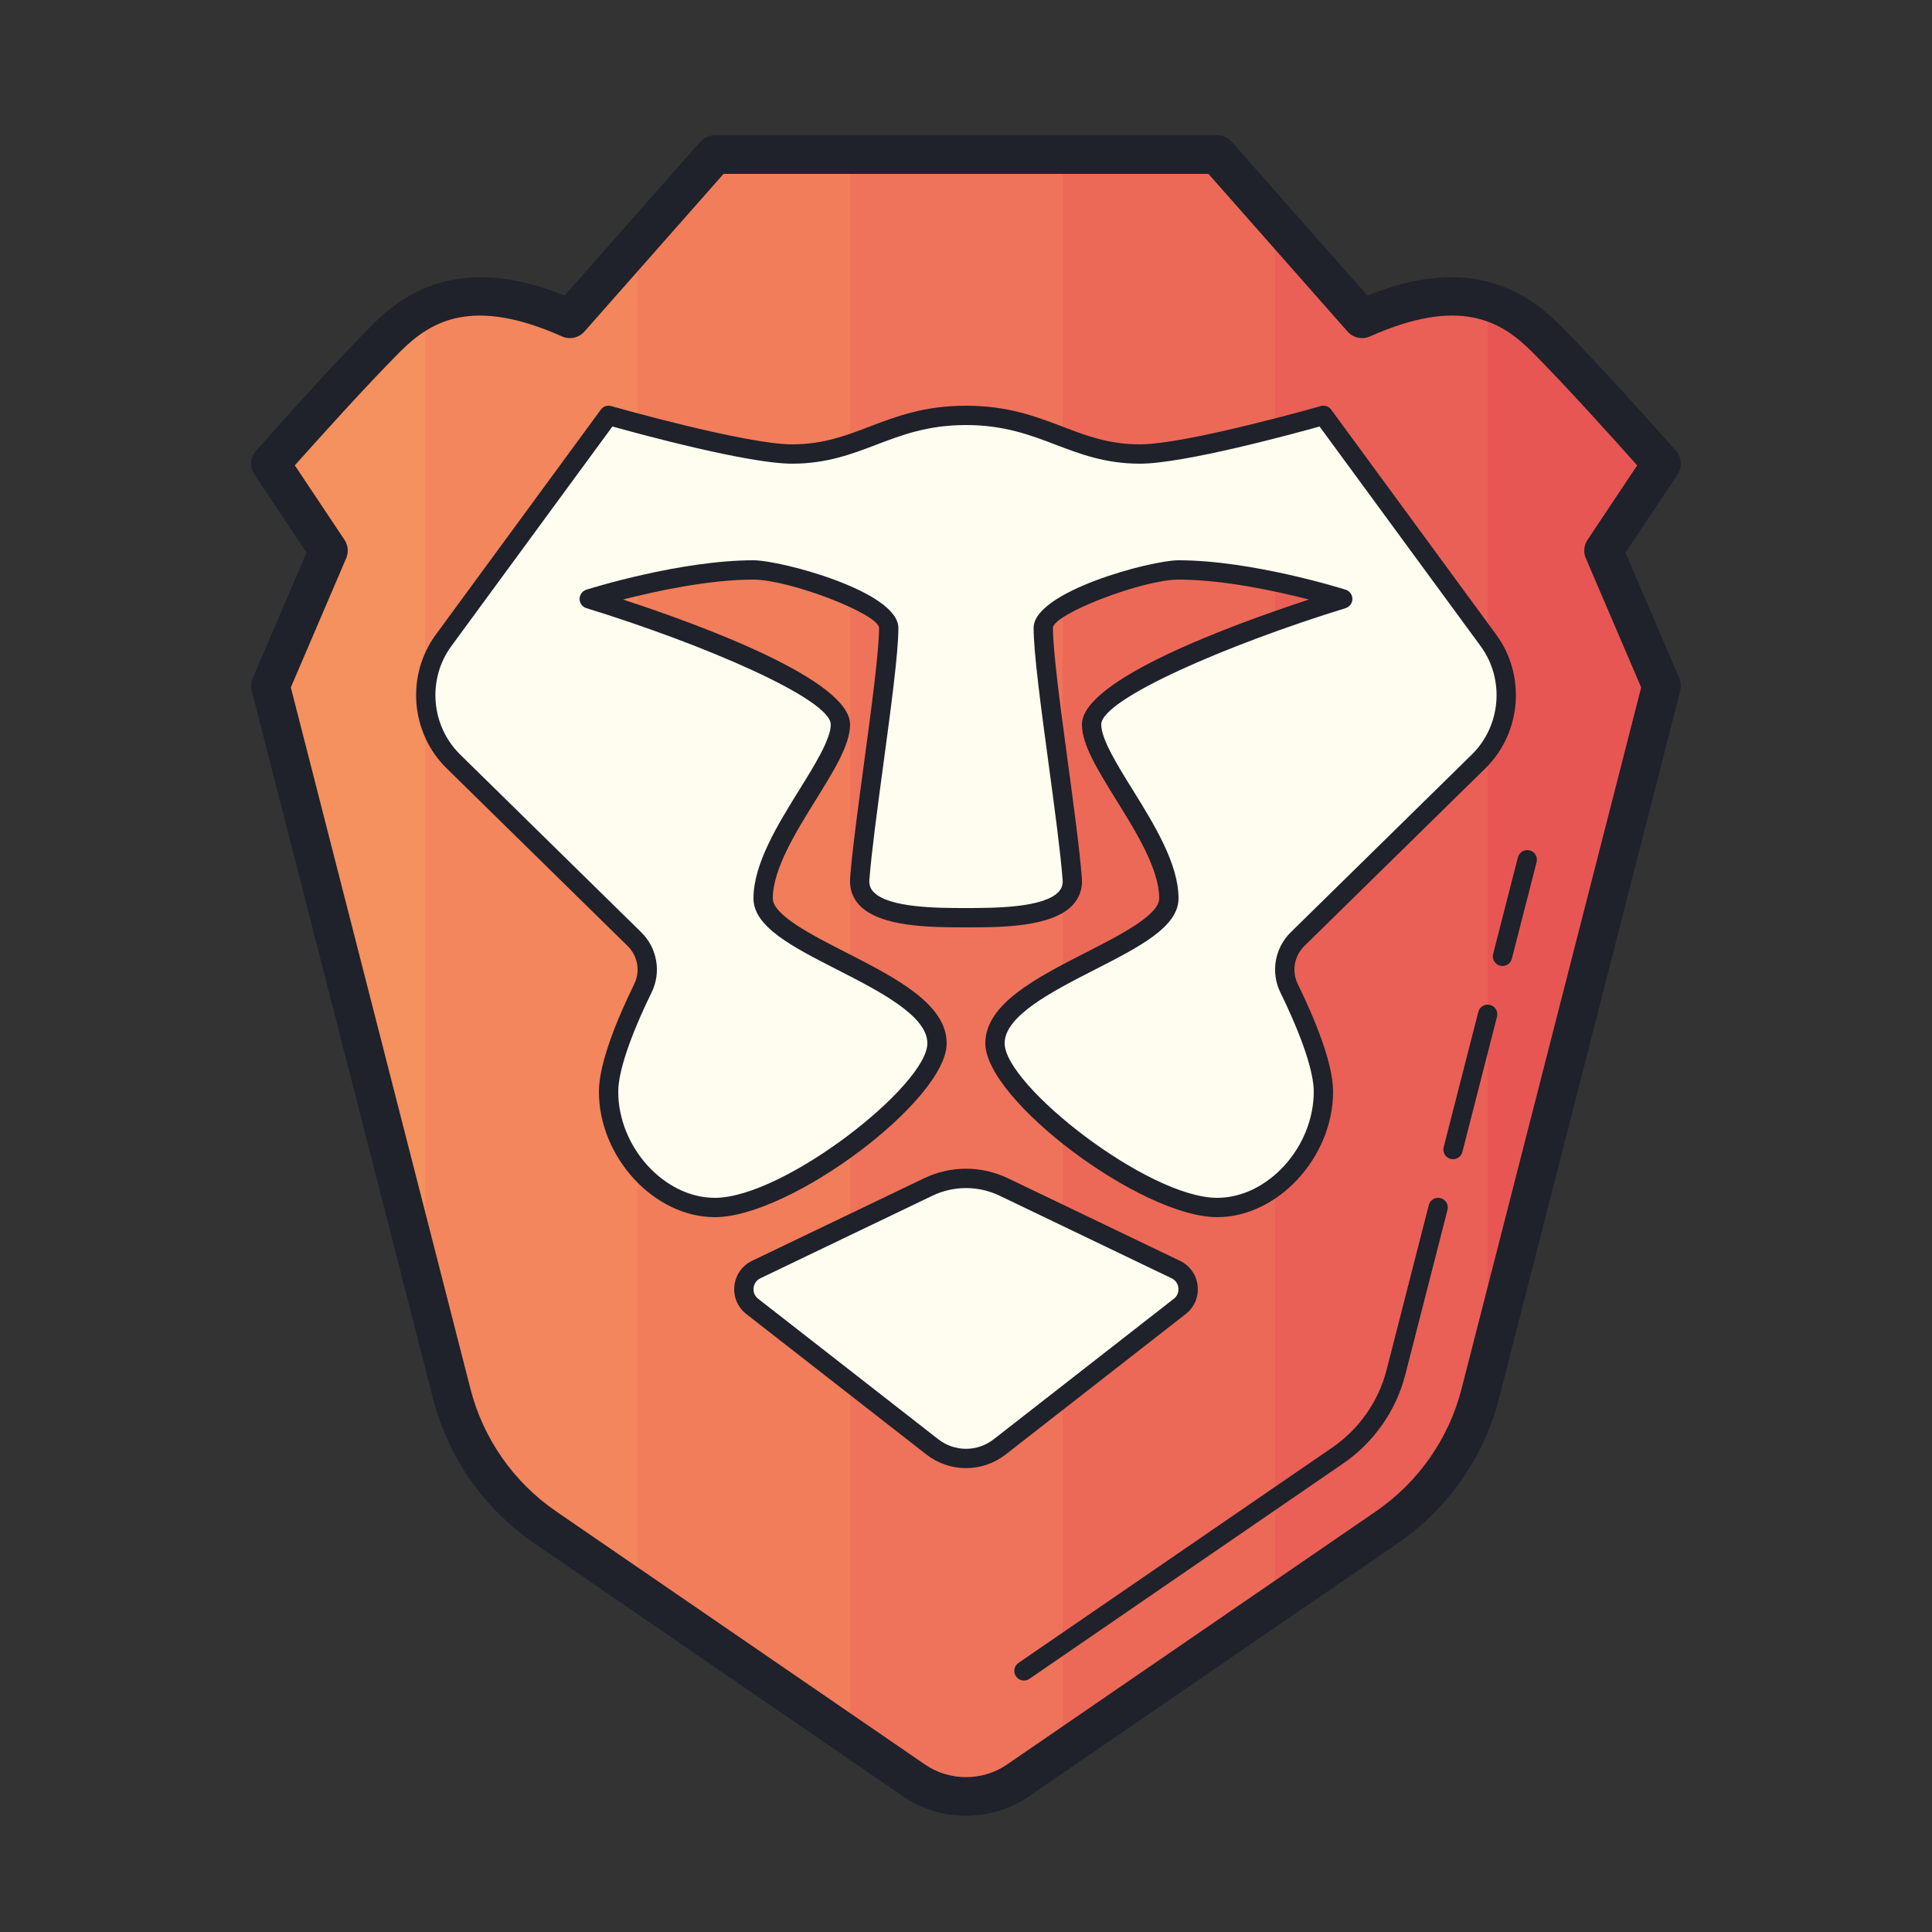 <?xml version="1.0" encoding="iso-8859-1"?>
<!-- Generator: Adobe Illustrator 25.4.1, SVG Export Plug-In . SVG Version: 6.00 Build 0)  -->
<svg version="1.1" id="Layer_1" xmlns="http://www.w3.org/2000/svg" xmlns:xlink="http://www.w3.org/1999/xlink" x="0px" y="0px"
	 viewBox="0 0 100 100" style="enable-background:new 0 0 100 100;" xml:space="preserve">
<rect x="0" y="0" width="100" height="100" fill="#333333" stroke="none"/>
<path style="fill:#E85654;" d="M86,24c0,0-3.75-4.25-6-6.5s-5-3-9.5-1L63,8H50H37l-7.5,8.5c-4.5-2-7.25-1.25-9.5,1S14,24,14,24
	l3,4.5l-3,7l9.382,36.633c0.721,2.815,2.439,5.273,4.835,6.917l19.098,13.106c1.618,1.111,3.753,1.111,5.372,0l19.098-13.106
	c2.396-1.644,4.114-4.102,4.835-6.917L86,35.5l-3-7L86,24z"/>
<g>
	<path style="fill:#F5905F;" d="M22,16.01v50.73L14,35.5l3-7L14,24c0,0,3.75-4.25,6-6.5C20.62,16.88,21.28,16.37,22,16.01z"/>
	<path style="fill:#F3865D;" d="M33,12.53v69.8l-4.78-3.28c-2.4-1.64-4.12-4.1-4.84-6.92L22,66.74V16.01
		c1.9-0.96,4.24-0.96,7.5,0.49L33,12.53z"/>
	<polygon style="fill:#F17D5B;" points="44,8 44,89.89 33,82.33 33,12.53 37,8 	"/>
	<path style="fill:#EF735A;" d="M55,8v82.57l-2.31,1.59c-1.62,1.11-3.76,1.11-5.38,0L44,89.89V8H55z"/>
	<polygon style="fill:#EC6958;" points="66,11.4 66,83.02 55,90.57 55,8 63,8 	"/>
	<path style="fill:#EA6056;" d="M77,15.62v55.03l-0.38,1.48c-0.72,2.82-2.44,5.28-4.84,6.92L66,83.02V11.4l4.5,5.1
		C73.21,15.3,75.29,15.09,77,15.62z"/>
	<path style="fill:#E85654;" d="M83,28.5l3,7l-9,35.15V15.62c1.13,0.33,2.11,0.99,3,1.88c2.25,2.25,6,6.5,6,6.5L83,28.5z"/>
</g>
<path style="fill:#1F212B;" d="M50,93.982c-1.14,0-2.279-0.333-3.251-1.001L27.65,79.875c-2.596-1.782-4.457-4.443-5.237-7.493
	l-9.382-36.634c-0.055-0.214-0.037-0.439,0.05-0.642l2.787-6.503l-2.7-4.049c-0.251-0.377-0.218-0.876,0.082-1.217
	c0.154-0.174,3.797-4.299,6.043-6.545c2.653-2.653,5.823-3.137,9.933-1.494l7.024-7.961C36.44,7.123,36.713,7,37,7h26
	c0.287,0,0.56,0.123,0.75,0.338l7.024,7.961c4.109-1.642,7.28-1.16,9.933,1.494c2.246,2.246,5.889,6.371,6.043,6.545
	c0.3,0.341,0.333,0.84,0.082,1.217l-2.7,4.049l2.787,6.503c0.087,0.202,0.104,0.428,0.05,0.642l-9.382,36.634
	c-0.781,3.05-2.641,5.711-5.237,7.493L53.252,92.981C52.279,93.648,51.14,93.982,50,93.982z M15.053,35.581l9.297,36.305
	c0.661,2.58,2.235,4.832,4.432,6.341L47.88,91.333c1.268,0.869,2.973,0.869,4.24,0l19.098-13.106
	c2.197-1.509,3.771-3.761,4.432-6.341l9.297-36.305l-2.866-6.688c-0.133-0.311-0.101-0.667,0.087-0.948l2.572-3.858
	c-1.1-1.234-3.733-4.166-5.447-5.88c-1.625-1.626-3.766-2.847-8.387-0.793c-0.4,0.176-0.868,0.075-1.156-0.253L62.549,9H37.451
	l-7.201,8.161c-0.289,0.328-0.757,0.429-1.156,0.253c-4.621-2.053-6.761-0.833-8.387,0.793c-1.714,1.714-4.347,4.646-5.447,5.88
	l2.572,3.858c0.188,0.281,0.22,0.638,0.087,0.948L15.053,35.581z"/>
<g>
	<path style="fill:#FEFDEF;" d="M76.532,39.413c1.703-1.672,1.92-4.341,0.509-6.266L68.5,21.5c0,0-7,2-9.5,2c-3.5,0-5-2-9-2
		s-5.5,2-9,2c-2.5,0-9.5-2-9.5-2l-8.541,11.647c-1.411,1.925-1.195,4.594,0.509,6.266l9.368,9.195
		c0.677,0.665,0.86,1.688,0.443,2.541c-0.738,1.512-1.779,3.9-1.779,5.352c0,3,2.5,6,5.5,6c3.75,0,11.5-6,11.5-8.5c0-3.25-9-5-9-7.5
		c0-3,4-7,4-9c0-2.5-13-6.5-13-6.5s4.75-1.5,8.5-1.5c1.5,0,7,1.654,7,3c0,2.25-1.25,9.75-1.5,13c-0.155,2.01,3.5,2,5.5,2
		s5.655,0.01,5.5-2c-0.25-3.25-1.5-10.75-1.5-13c0-1.346,5.5-3,7-3c3.75,0,8.5,1.5,8.5,1.5s-13,4-13,6.5c0,2,4,6,4,9
		c0,2.5-9,4.25-9,7.5c0,2.5,7.75,8.5,11.5,8.5c3,0,5.5-3,5.5-6c0-1.452-1.041-3.84-1.779-5.352
		c-0.417-0.853-0.234-1.876,0.443-2.541L76.532,39.413z"/>
	<path style="fill:#1F212B;" d="M63,63c-3.925,0-12-6.056-12-9c0-2.037,2.65-3.393,5.214-4.702C57.989,48.391,60,47.362,60,46.5
		c0-1.509-1.183-3.417-2.227-5.1C56.822,39.866,56,38.541,56,37.5c0-2.306,7.664-5.128,11.753-6.469C66.06,30.597,63.316,30,61,30
		c-1.862,0-6.479,1.775-6.5,2.5c0,1.226,0.394,4.148,0.775,6.975c0.301,2.232,0.612,4.541,0.723,5.987
		c0.041,0.525-0.122,1-0.468,1.375C54.459,47.993,51.822,48,50.06,48c-0.022,0-0.042,0-0.063,0c-1.818,0-4.456-0.007-5.527-1.163
		c-0.346-0.375-0.508-0.85-0.468-1.375c0.111-1.446,0.422-3.755,0.723-5.987c0.381-2.826,0.775-5.749,0.775-6.975
		C45.479,31.775,40.862,30,39,30c-2.316,0-5.06,0.597-6.753,1.031C36.336,32.372,44,35.194,44,37.5c0,1.041-0.822,2.366-1.773,3.9
		C41.183,43.083,40,44.991,40,46.5c0,0.862,2.011,1.891,3.786,2.798C46.35,50.607,49,51.963,49,54c0,2.944-8.075,9-12,9
		c-3.14,0-6-3.098-6-6.5c0-1.51,0.995-3.862,1.83-5.571c0.321-0.657,0.182-1.447-0.344-1.965l-9.368-9.195
		c-1.868-1.833-2.11-4.807-0.562-6.918l8.541-11.646c0.124-0.169,0.338-0.244,0.541-0.185C31.707,21.039,38.599,23,41,23
		c1.6,0,2.767-0.445,4.003-0.917C46.398,21.551,47.841,21,50,21s3.602,0.551,4.997,1.083C56.233,22.555,57.4,23,59,23
		c2.401,0,9.293-1.961,9.363-1.98c0.2-0.061,0.417,0.015,0.541,0.185l8.541,11.646c1.548,2.111,1.306,5.085-0.562,6.918
		l-9.368,9.195c-0.526,0.518-0.665,1.308-0.344,1.966C68.005,52.638,69,54.99,69,56.5C69,59.902,66.14,63,63,63z M61,29
		c3.784,0,8.454,1.461,8.65,1.523c0.209,0.065,0.351,0.26,0.35,0.479s-0.144,0.411-0.353,0.476C63.565,33.35,57,36.185,57,37.5
		c0,0.757,0.825,2.087,1.623,3.373C59.737,42.67,61,44.706,61,46.5c0,1.474-2.007,2.5-4.331,3.688C54.48,51.307,52,52.574,52,54
		c0,2.172,7.42,8,11,8c2.617,0,5-2.621,5-5.5c0-1.028-0.614-2.852-1.729-5.132c-0.51-1.046-0.292-2.299,0.542-3.117l9.368-9.195l0,0
		c1.516-1.488,1.711-3.901,0.456-5.613l-8.336-11.367C66.855,22.479,61.252,24,59,24c-1.784,0-3.093-0.5-4.359-0.982
		C53.33,22.518,51.975,22,50,22s-3.33,0.518-4.641,1.018C44.093,23.5,42.784,24,41,24c-2.252,0-7.855-1.521-9.302-1.925
		l-8.336,11.367c-1.256,1.712-1.06,4.125,0.456,5.613l9.368,9.195c0.834,0.818,1.052,2.071,0.542,3.116
		C32.614,53.648,32,55.472,32,56.5c0,2.879,2.383,5.5,5,5.5c3.58,0,11-5.828,11-8c0-1.426-2.48-2.693-4.669-3.812
		C41.007,49,39,47.974,39,46.5c0-1.794,1.263-3.83,2.377-5.627C42.175,39.587,43,38.257,43,37.5c0-1.315-6.565-4.15-12.647-6.022
		c-0.209-0.064-0.352-0.257-0.353-0.476s0.141-0.413,0.35-0.479C30.546,30.461,35.216,29,39,29c1.424,0,7.5,1.615,7.5,3.5
		c0,1.292-0.381,4.117-0.784,7.108c-0.299,2.219-0.608,4.513-0.717,5.93c-0.02,0.251,0.046,0.447,0.205,0.619
		C45.979,46.995,48.546,47,49.946,47c0.019,0.001,0.035,0.001,0.052,0c1.456,0,4.023-0.005,4.799-0.843
		c0.159-0.172,0.224-0.368,0.205-0.619c-0.109-1.417-0.418-3.711-0.717-5.93C53.881,36.617,53.5,33.792,53.5,32.5
		C53.5,30.615,59.576,29,61,29z"/>
</g>
<g>
	<path style="fill:#FEFDEF;" d="M48.036,61.443l-8.892,4.268c-0.756,0.363-0.867,1.394-0.206,1.91l9.318,7.268
		c1.026,0.8,2.464,0.8,3.49,0l9.318-7.268c0.661-0.516,0.55-1.547-0.206-1.91l-8.892-4.268
		C50.723,60.847,49.277,60.847,48.036,61.443z"/>
	<path style="fill:#1F212B;" d="M50,75.99c-0.724,0-1.448-0.235-2.052-0.707l-9.318-7.268c-0.448-0.35-0.679-0.895-0.618-1.46
		c0.061-0.565,0.403-1.049,0.916-1.296l8.892-4.267c1.387-0.666,2.976-0.666,4.362,0l8.892,4.267
		c0.513,0.247,0.855,0.73,0.916,1.296c0.061,0.565-0.17,1.11-0.619,1.46l-9.317,7.268C51.448,75.755,50.724,75.99,50,75.99z
		 M50,61.494c-0.596,0-1.192,0.133-1.748,0.399c0,0.001,0,0.001,0,0.001l-8.892,4.268c-0.201,0.096-0.33,0.279-0.354,0.501
		c-0.024,0.221,0.063,0.427,0.239,0.563l9.318,7.268c0.846,0.662,2.027,0.662,2.874,0l9.318-7.268
		c0.176-0.137,0.263-0.343,0.239-0.563c-0.024-0.222-0.153-0.405-0.354-0.501l-8.892-4.268C51.192,61.627,50.596,61.494,50,61.494z
		 M48.036,61.443h0.01H48.036z"/>
</g>
<g>
	<path style="fill:#1F212B;" d="M53,86.984c-0.159,0-0.316-0.076-0.413-0.217c-0.156-0.228-0.099-0.539,0.129-0.695l16.237-11.144
		c1.398-0.96,2.4-2.393,2.82-4.035l2.181-8.518c0.068-0.268,0.343-0.431,0.608-0.36c0.268,0.068,0.429,0.341,0.36,0.608
		l-2.181,8.518c-0.48,1.877-1.625,3.515-3.223,4.611L53.283,86.896C53.196,86.956,53.098,86.984,53,86.984z"/>
	<path style="fill:#1F212B;" d="M75.209,60c-0.041,0-0.083-0.005-0.125-0.016c-0.268-0.068-0.429-0.341-0.36-0.608l1.793-7
		c0.069-0.268,0.343-0.432,0.608-0.36c0.268,0.068,0.429,0.341,0.36,0.608l-1.793,7C75.635,59.85,75.432,60,75.209,60z"/>
	<path style="fill:#1F212B;" d="M77.77,50c-0.041,0-0.083-0.005-0.125-0.016c-0.268-0.068-0.429-0.341-0.36-0.608l1.281-5
		c0.069-0.267,0.341-0.43,0.608-0.36c0.268,0.068,0.429,0.341,0.36,0.608l-1.281,5C78.196,49.85,77.993,50,77.77,50z"/>
</g>
</svg>